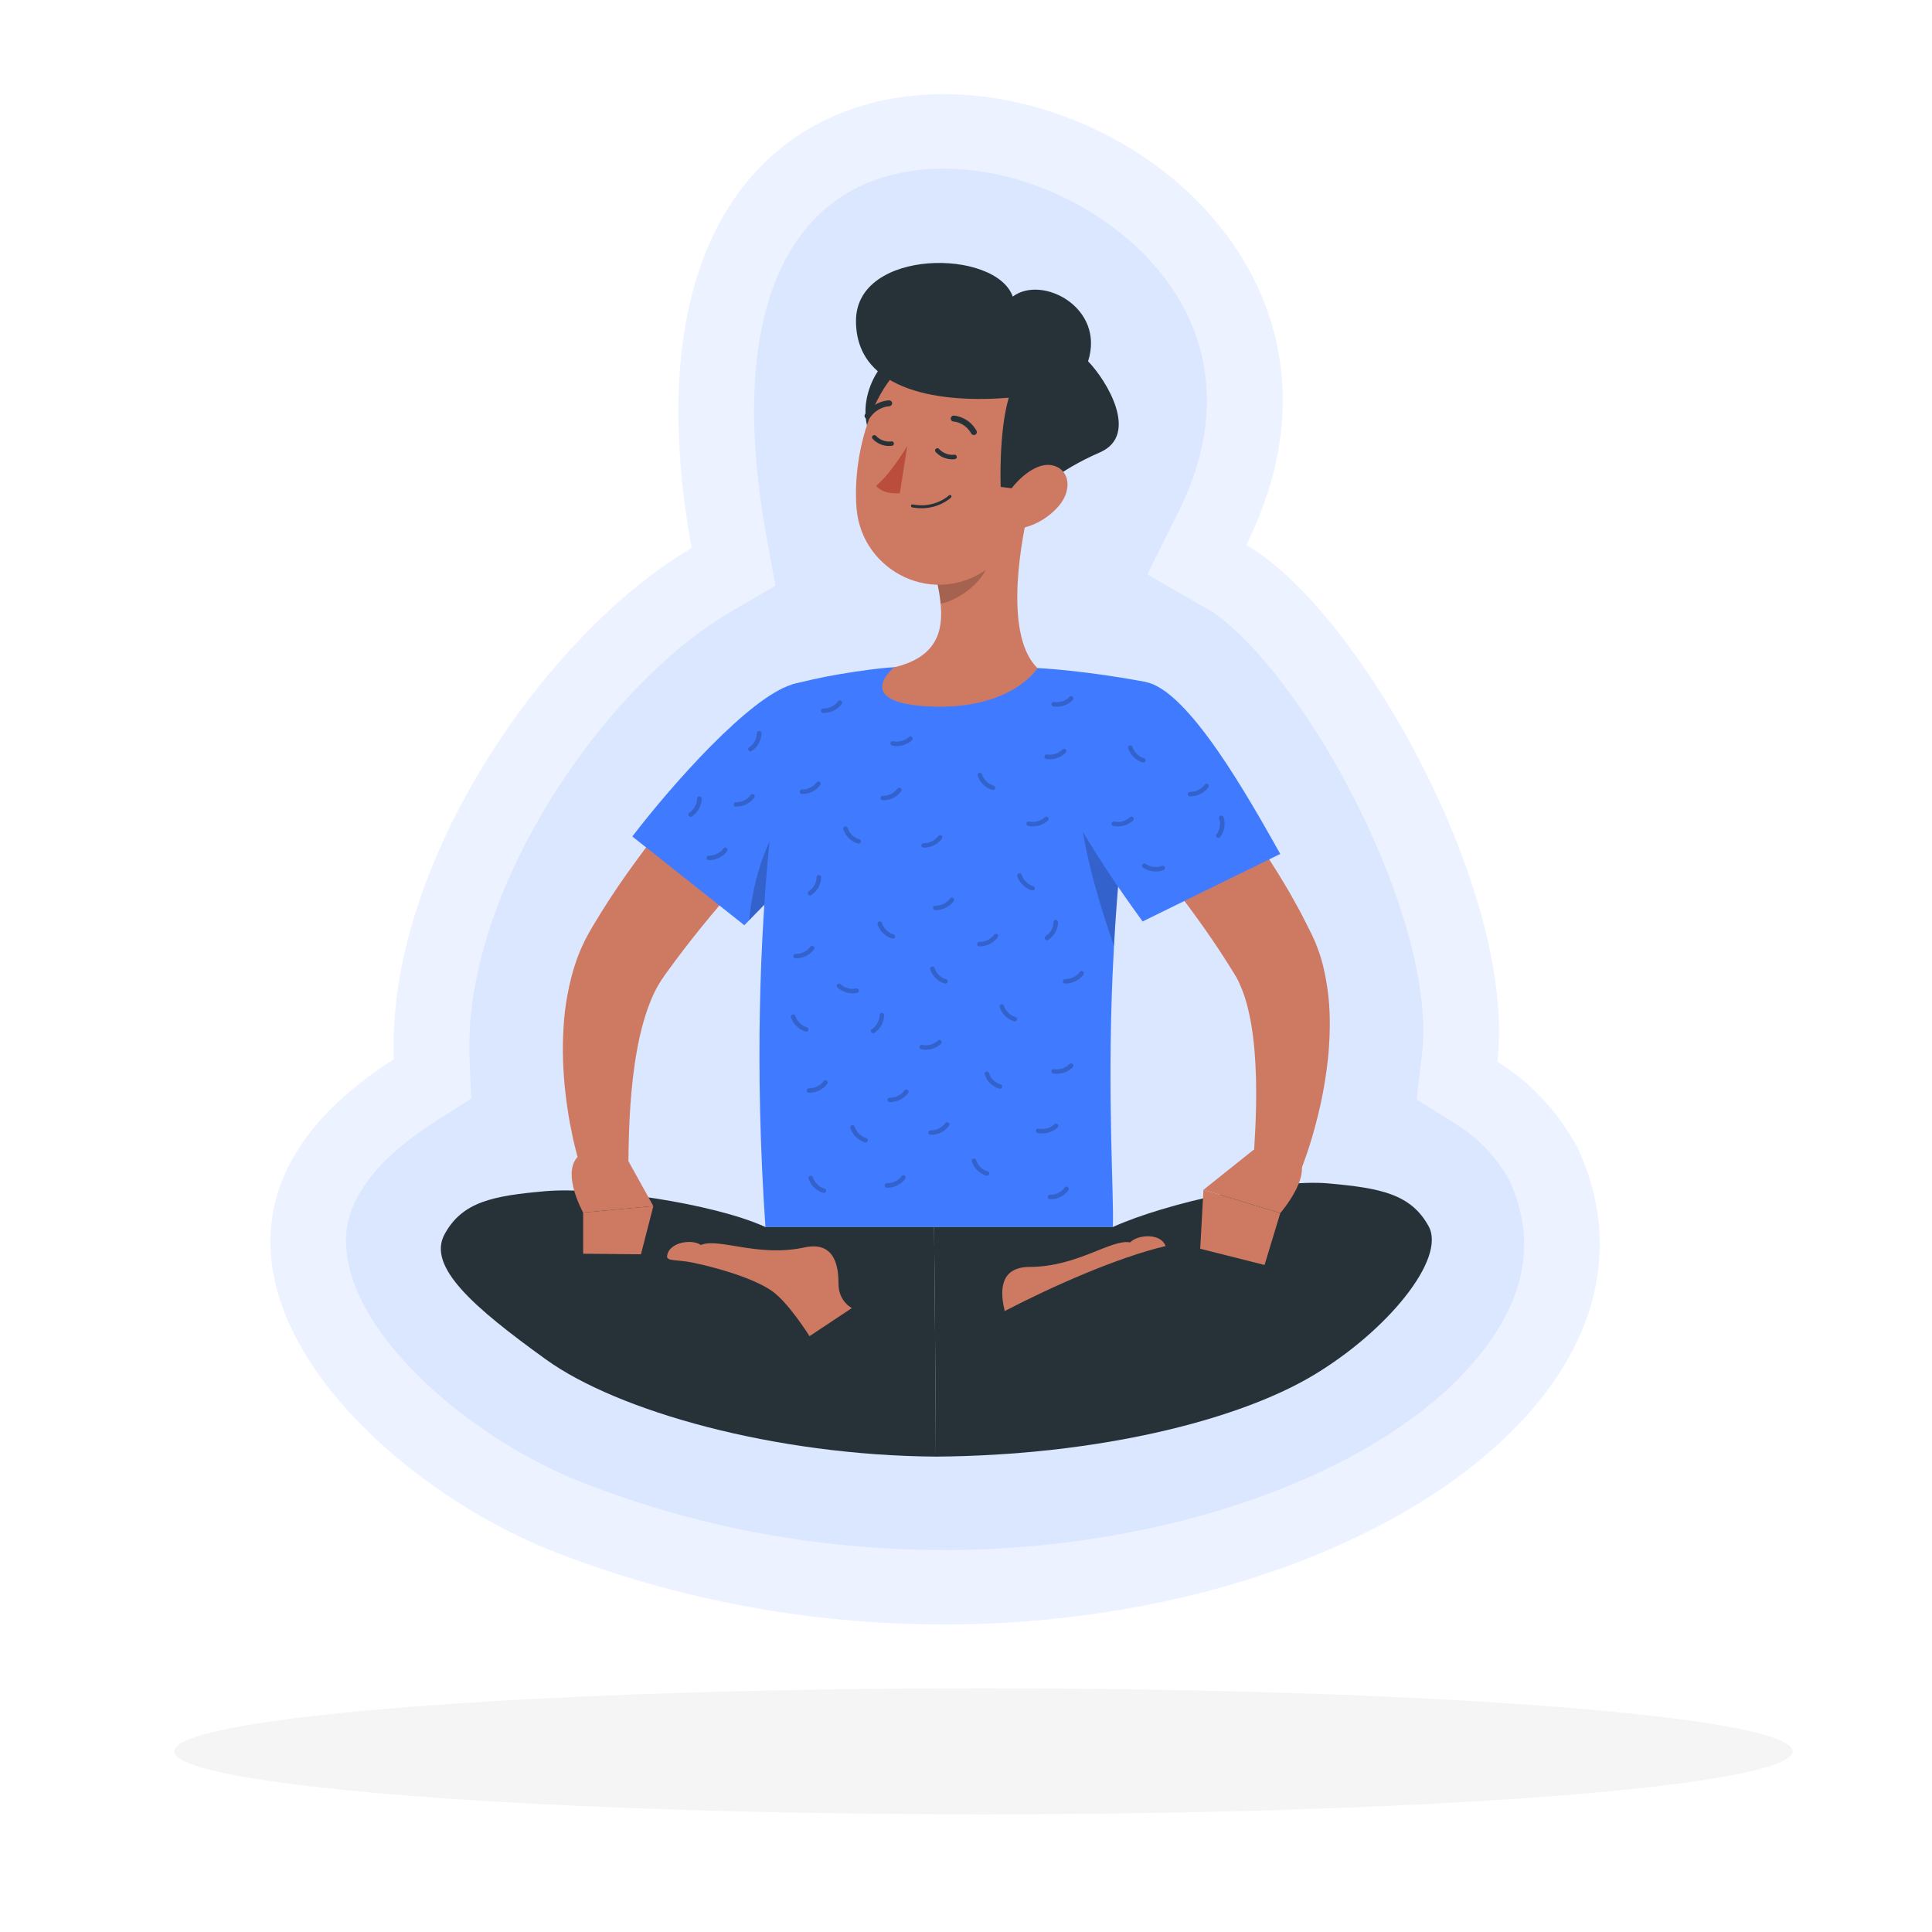 <?xml version="1.0"?>
<svg width="500" height="500" xmlns="http://www.w3.org/2000/svg" xmlns:svg="http://www.w3.org/2000/svg" enable-background="new 0 0 500 500" version="1.1" xml:space="preserve">
 <g class="layer">
  <title>Layer 1</title>
  <g display="none" id="Background_Simple" transform="matrix(1 0 0 1 0 0)">
   <g id="svg_24">
    <path d="m-208.15,115.74c40.56,102.15 -47.11,102.81 -72.68,143.22c-25.62,40.49 -98.49,61.87 -132.13,-26.23c-28.08,-73.55 49.26,-55.19 92.45,-82.29c35.41,-22.22 71.81,-136.84 112.36,-34.7z" display="inline" fill="#407BFF" id="svg_25"/>
    <path d="m-208.15,115.74c40.56,102.15 -47.11,102.81 -72.68,143.22c-25.62,40.49 -98.49,61.87 -132.13,-26.23c-28.08,-73.55 49.26,-55.19 92.45,-82.29c35.41,-22.22 71.81,-136.84 112.36,-34.7z" display="inline" fill="#FFFFFF" id="svg_26" opacity="0.9"/>
   </g>
   <g display="inline" id="svg_27">
    <ellipse cx="-308.27" cy="184.04" fill="#407BFF" id="svg_28" rx="155.12" ry="154.63"/>
    <ellipse cx="-308.27" cy="184.04" fill="#FFFFFF" id="svg_29" opacity="0.9" rx="155.12" ry="154.63"/>
   </g>
  </g>
  <g id="Shadow_1_" transform="matrix(1 0 0 1 0 0)">
   <ellipse cx="254.5" cy="453.24" fill="#F5F5F5" id="_x3C_Path_x3E__47_" rx="209.39" ry="16.32"/>
  </g>
  <g id="Character">
   <path d="m408.31,297.08c-5.66,-10.38 -13.02,-17.47 -20.8,-22.33c5.13,-43.5 -35.65,-116.83 -64.98,-133.7c58.85,-118.04 -177.87,-189.46 -143.55,0.79c-37.44,21.93 -79.02,81.52 -77.06,132.3c-71.37,45.47 -7.83,108.46 42.03,127.65c142.05,55.23 302.56,-22.1 264.36,-104.7z" fill="#407BFF" id="svg_31" opacity="0.1"/>
   <path d="m244.25,401.13c-32.29,0 -63.6,-5.81 -93.08,-17.28c-27.71,-10.66 -59.05,-36.56 -61.45,-59.83c-0.45,-4.45 -1.84,-17.96 22.87,-33.71l9.35,-5.96l-0.42,-10.94c-1.63,-42.25 34.29,-95.57 67.5,-115.01l11.65,-6.81l-2.37,-13.12c-6.55,-36.32 -2.82,-63.95 10.79,-79.92c10.52,-12.32 24.91,-14.9 35.12,-14.9c23.25,0 47.9,13.27 59.97,32.29c10.62,16.74 10.88,36.32 0.75,56.64l-8.03,16.09l15.74,9.03c8.74,5.03 24.29,22.47 37.78,48.87c12.91,25.3 19.51,49.95 17.62,65.97l-1.42,12l10.36,6.5c5.73,3.57 10.23,8.36 13.74,14.62c6.02,13.47 4.74,26.47 -3.94,39.73c-21.51,32.83 -80.12,55.76 -142.54,55.76c0,0 0,0 0,0z" fill="#407BFF" id="svg_32" opacity="0.1"/>
   <g id="svg_33">
    <path d="m213.7,204.37l-5.08,5.25l-5.13,5.41c-3.39,3.65 -6.79,7.28 -10.08,11c-6.62,7.4 -12.97,14.98 -18.75,22.74l-2.13,2.92l-0.53,0.73l-0.39,0.58c-0.24,0.36 -0.51,0.68 -0.72,1.08c-0.95,1.51 -1.84,3.25 -2.59,5.16c-1.52,3.8 -2.67,8.16 -3.47,12.69c-0.84,4.55 -1.34,9.3 -1.69,14.13c-0.15,2.4 -0.3,4.85 -0.36,7.28c-0.09,2.42 -0.12,4.98 -0.15,7.24l-12.19,2.11c-0.88,-2.77 -1.52,-5.28 -2.13,-7.95c-0.56,-2.62 -1.09,-5.28 -1.46,-7.96c-0.8,-5.37 -1.24,-10.84 -1.18,-16.46c0.05,-2.82 0.2,-5.65 0.53,-8.56c0.35,-2.89 0.89,-5.81 1.64,-8.79c0.77,-2.97 1.78,-6.01 3.26,-9c0.32,-0.76 0.77,-1.51 1.16,-2.27c0.2,-0.34 0.42,-0.79 0.6,-1.07l0.51,-0.87l2.13,-3.5c2.85,-4.61 5.9,-9.06 9.07,-13.38c3.12,-4.35 6.47,-8.5 9.82,-12.62c3.39,-4.09 6.89,-8.08 10.49,-11.97c1.81,-1.96 3.62,-3.89 5.49,-5.78c1.89,-1.93 3.73,-3.72 5.82,-5.69l17.52,17.56z" fill="#CE7A63" id="svg_34"/>
    <path d="m204.86,177.19c16.43,-5.1 25.65,17.89 12.69,35.16c-7.12,9.52 -17.61,19.44 -24.91,27.1l-29,-22.97c10.47,-13.66 30.22,-35.87 41.22,-39.29z" fill="#407BFF" id="svg_35"/>
    <path d="m208.51,205.98c-8.12,4.83 -13.43,19.06 -14.63,32.2c4.74,-4.91 10.58,-10.65 15.95,-16.57l-1.31,-15.63z" id="svg_36" opacity="0.2"/>
    <path d="m287.92,252.5c-1.36,32.09 0.39,56.87 0.09,65.05l-89.92,0c-5.72,-83.84 6.28,-135.3 6.76,-140.36c0.94,-0.27 4.07,-1.1 8.81,-2.05c4.51,-0.85 10.14,-1.79 15.89,-2.33c9.94,-0.86 26.25,-0.52 37.51,0c6.56,0.31 13.23,1.11 18.56,1.87c6.41,0.92 10.89,1.82 10.89,1.82c-0.42,1.75 -0.94,3.44 -1.24,5.24c-4.15,24.53 -6.44,49.19 -7.35,70.76z" fill="#407BFF" id="svg_37"/>
    <path d="m280.47,201.13c-3.29,8.36 2.87,29.39 7.83,43.76c0.48,-9.06 1.24,-18.57 2.25,-28.34l-10.08,-15.42z" id="svg_38" opacity="0.2"/>
    <path d="m266.27,131.47l-10.05,8.19l-13.67,11.17c0.41,1.81 0.72,3.65 0.88,5.43c0.74,7.28 -1.18,13.91 -12.08,16.45c0,0 -11.24,9.31 9.64,10.14s27.53,-9.92 27.53,-9.92c-8.18,-7.92 -5.04,-29.56 -2.25,-41.45z" fill="#CE7A63" id="svg_39"/>
    <path d="m242.56,150.82c0.41,1.81 0.72,3.65 0.88,5.43c5.1,-1.01 11.9,-6.35 12.61,-11.46c0.27,-1.93 0.32,-3.8 0.18,-5.13l-13.67,11.17z" id="svg_40" opacity="0.2"/>
    <path d="m233.94,90.42c-8.24,2.67 -14.91,18.51 -5.01,27.21c9.88,8.71 17.67,-31.34 5.01,-27.21z" fill="#263238" id="svg_41"/>
    <path d="m270.41,114.38c-3.48,15.78 -4.71,25.15 -14.2,32.36c-14.26,10.83 -33.15,1.2 -34.53,-15.11c-1.24,-14.68 4.68,-38.01 21.56,-42.49c16.63,-4.39 30.66,9.48 27.17,25.24z" fill="#CE7A63" id="svg_42"/>
    <path d="m261.07,102.93c-16.73,1.41 -39.62,-1.2 -39.54,-19.96c0.06,-18.75 36.18,-18.66 40.57,-6.21c7.54,-5.71 23.97,2.8 19.49,16.74c4.89,5.03 13.37,19.1 3.06,23.58c-10.97,4.76 -16.13,10.13 -16.13,10.13l-9.55,-1.2c0,0 -0.54,-14.15 2.1,-23.08z" fill="#263238" id="svg_43"/>
    <path d="m274.1,130.84c-2.87,3.4 -6.82,5.38 -10.18,5.96c-5.05,0.85 -6.2,-3.77 -3.62,-8.22c2.31,-4 7.72,-9.28 12.25,-8.1c4.45,1.16 4.84,6.48 1.55,10.35z" fill="#CE7A63" id="svg_44"/>
    <path d="m234.8,115.41c0,0 -4.18,7.1 -8.06,10.32c2.01,2.42 6.14,1.9 6.14,1.9l1.92,-12.22z" fill="#BA4D3C" id="svg_45"/>
    <path d="m237.59,131.5c5.24,0.39 8.39,-2.61 8.54,-2.74c0.15,-0.15 0.15,-0.39 0,-0.55c-0.15,-0.15 -0.39,-0.15 -0.54,0c-0.05,0.03 -3.65,3.44 -9.38,2.34c-0.21,-0.04 -0.42,0.09 -0.45,0.3c-0.05,0.21 0.09,0.42 0.3,0.46c0.53,0.09 1.04,0.16 1.54,0.19z" fill="#263238" id="svg_46"/>
    <path d="m252.03,112.59c0.14,0 0.26,-0.03 0.38,-0.09c0.38,-0.21 0.51,-0.68 0.3,-1.05c-2.07,-3.66 -5.69,-3.87 -5.84,-3.89c-0.41,-0.06 -0.8,0.31 -0.81,0.73c-0.03,0.43 0.3,0.79 0.74,0.8c0.15,0.01 2.93,0.22 4.56,3.11c0.14,0.25 0.41,0.39 0.68,0.39z" fill="#263238" id="svg_47"/>
    <path d="m242.45,116c-0.09,0.03 -0.18,0.07 -0.26,0.15c-0.24,0.21 -0.26,0.58 -0.05,0.82c2.19,2.34 4.9,1.88 5.01,1.85c0.32,-0.03 0.54,-0.36 0.47,-0.68c-0.06,-0.31 -0.36,-0.52 -0.68,-0.46c-0.12,0.01 -2.2,0.34 -3.92,-1.5c-0.15,-0.16 -0.36,-0.22 -0.57,-0.18z" fill="#263238" id="svg_48"/>
    <path d="m226.13,112.62c-0.09,0.01 -0.18,0.06 -0.26,0.13c-0.24,0.22 -0.26,0.59 -0.03,0.83c2.22,2.31 4.92,1.81 5.04,1.78c0.3,-0.03 0.53,-0.37 0.45,-0.68c-0.06,-0.31 -0.38,-0.52 -0.69,-0.44c-0.11,0.01 -2.19,0.37 -3.94,-1.45c-0.15,-0.16 -0.36,-0.22 -0.57,-0.16z" fill="#263238" id="svg_49"/>
    <path d="m224.51,108.42c0.26,0 0.5,-0.12 0.65,-0.33c2.01,-2.89 4.92,-2.95 4.95,-2.95c0.42,0 0.77,-0.34 0.77,-0.77c0,-0.42 -0.35,-0.76 -0.78,-0.76c0,0 0,0 0,0c-0.15,0 -3.77,0.06 -6.22,3.6c-0.26,0.36 -0.15,0.83 0.2,1.07c0.14,0.09 0.29,0.13 0.44,0.13z" fill="#263238" id="svg_50"/>
    <path d="m241.74,317.55l-43.65,0c-13.55,-6.18 -43.55,-10.47 -57.01,-9.27c-13.47,1.2 -21.44,2.7 -26.02,11.14c-4.59,8.42 7.56,18.94 26.18,32.37c18.62,13.44 59.12,24.87 100.96,25.18c0,-13.85 -0.45,-59.43 -0.45,-59.43z" fill="#263238" id="svg_51"/>
    <path d="m241.74,317.55l46.27,0c13.55,-6.18 42.24,-12.5 55.71,-11.29c13.47,1.2 21.42,2.7 26.02,11.12c4.59,8.42 -10.83,27.3 -30.26,38.78c-19.43,11.48 -55.46,20.5 -97.29,20.81c0,-13.85 -0.45,-59.43 -0.45,-59.43z" fill="#263238" id="svg_52"/>
    <path d="m301.65,322.48c-12.39,2.92 -29.36,10.43 -41.65,16.83c0,-0.15 -0.05,-0.3 -0.08,-0.46c-1.33,-5.74 -0.57,-10.96 6.59,-10.97c12.37,-0.04 20.99,-7.25 25.98,-6.35c1.83,-2 7.91,-2.54 9.16,0.95z" fill="#CE7A63" id="svg_53"/>
    <path d="m217,332.17c0.03,-5.9 -1.84,-10.84 -8.84,-9.33c-12.08,2.61 -22.09,-2.6 -26.78,-0.64c-2.2,-1.59 -8.27,-0.82 -8.74,2.86c-0.17,1.42 2.63,0.87 6.58,1.69c6.29,1.31 15.51,3.94 20.44,7.27c4.34,2.94 9.84,11.78 9.84,11.78l10.97,-7.28c-0.02,0 -3.5,-1.71 -3.47,-6.35z" fill="#CE7A63" id="svg_54"/>
    <path d="m300.67,186.81c1.98,2.08 3.68,3.92 5.42,5.93c1.75,1.96 3.42,3.96 5.08,5.98c3.3,4.03 6.5,8.16 9.58,12.38c3.03,4.27 6.06,8.54 8.83,13.05c1.43,2.19 2.76,4.52 4.13,6.78c1.28,2.34 2.63,4.61 3.82,7.04l1.84,3.62l1.06,2.33l0.88,2.34c1.09,3.08 1.7,6.14 2.16,9.11c0.91,5.95 0.78,11.58 0.36,17.06c-0.51,5.47 -1.4,10.75 -2.66,15.91c-1.27,5.21 -2.75,10.11 -4.81,15.25l-12.01,-3.04c0.17,-2.24 0.35,-4.75 0.45,-7.12c0.15,-2.39 0.2,-4.79 0.27,-7.18c0.08,-4.76 0,-9.46 -0.38,-14.01c-0.36,-4.52 -1.04,-8.93 -2.13,-12.81c-0.54,-1.94 -1.24,-3.74 -1.98,-5.32l-0.57,-1.14l-0.62,-1.02l-1.86,-2.97c-5.01,-7.93 -10.77,-15.68 -16.75,-23.28c-2.99,-3.81 -6.08,-7.56 -9.19,-11.3l-4.71,-5.55l-4.65,-5.38l18.42,-16.64z" fill="#CE7A63" id="svg_55"/>
    <path d="m296.49,176.51c-16.53,-3.13 -29.13,15.45 -19.11,33.72c5.51,10.1 12.36,20.02 18.33,28.24l35.62,-17.47c-8.13,-14.47 -23.76,-42.4 -34.83,-44.49z" fill="#407BFF" id="svg_56"/>
    <path d="m324.4,297.58l-12.94,10.34l19.88,6.02c0,0 9.78,-11.17 3.5,-15.65l-10.44,-0.71z" fill="#CE7A63" id="svg_57"/>
    <polygon fill="#CE7A63" id="svg_58" points="310.613,323.175 327.269,327.374 331.335,313.946 311.457,307.919 "/>
    <path d="m161.87,299.14l7.21,12.98l-18.16,1.69c0,0 -6.95,-12.35 0.39,-15.68l10.56,1.01z" fill="#CE7A63" id="svg_59"/>
    <polygon fill="#CE7A63" id="svg_60" points="165.874,324.609 150.918,324.458 150.918,313.813 169.088,312.121 "/>
    <g id="svg_61" opacity="0.2">
     <path d="m255.5,277.31c-0.09,-0.01 -0.2,0 -0.29,0.03c-0.32,0.1 -0.48,0.43 -0.38,0.74c1.04,3.01 3.71,3.65 3.82,3.68c0.3,0.09 0.63,-0.12 0.71,-0.43c0.08,-0.33 -0.12,-0.64 -0.44,-0.71c-0.11,-0.01 -2.16,-0.55 -2.97,-2.92c-0.06,-0.21 -0.24,-0.34 -0.45,-0.39z" id="svg_62"/>
     <path d="m240.32,292.84c-0.05,0.07 -0.08,0.18 -0.08,0.28c0,0.31 0.27,0.58 0.6,0.58c3.23,0 4.71,-2.28 4.77,-2.39c0.2,-0.24 0.09,-0.62 -0.2,-0.8c-0.27,-0.16 -0.63,-0.07 -0.81,0.19c-0.06,0.1 -1.22,1.82 -3.76,1.84c-0.23,0 -0.42,0.12 -0.53,0.3z" id="svg_63"/>
     <path d="m229.01,306.54c-0.05,0.07 -0.08,0.18 -0.08,0.28c0,0.31 0.26,0.58 0.59,0.58c3.24,0 4.71,-2.28 4.77,-2.39c0.2,-0.24 0.09,-0.62 -0.18,-0.8c-0.29,-0.16 -0.65,-0.07 -0.81,0.19c-0.06,0.09 -1.22,1.82 -3.77,1.82c-0.23,0.01 -0.42,0.13 -0.51,0.31z" id="svg_64"/>
     <path d="m271.24,309.52c-0.06,0.07 -0.08,0.18 -0.08,0.28c0,0.31 0.26,0.58 0.59,0.58c3.24,0 4.71,-2.28 4.77,-2.39c0.2,-0.24 0.09,-0.62 -0.2,-0.8c-0.27,-0.16 -0.63,-0.07 -0.81,0.19c-0.06,0.09 -1.22,1.82 -3.76,1.82c-0.23,0 -0.42,0.13 -0.51,0.31z" id="svg_65"/>
     <path d="m229.76,284.36c-0.05,0.09 -0.08,0.18 -0.08,0.28c0,0.33 0.27,0.58 0.59,0.58c3.24,0 4.72,-2.28 4.78,-2.37c0.18,-0.25 0.08,-0.64 -0.2,-0.8c-0.29,-0.18 -0.65,-0.09 -0.81,0.18c-0.06,0.1 -1.22,1.84 -3.77,1.84c-0.21,0 -0.41,0.12 -0.51,0.3z" id="svg_66"/>
     <path d="m208.85,281.95c-0.05,0.07 -0.08,0.18 -0.08,0.28c0,0.31 0.27,0.58 0.6,0.58c3.23,0 4.71,-2.28 4.77,-2.39c0.18,-0.24 0.09,-0.62 -0.2,-0.8c-0.27,-0.16 -0.63,-0.07 -0.81,0.19c-0.06,0.09 -1.22,1.82 -3.76,1.82c-0.23,0.01 -0.42,0.13 -0.53,0.31z" id="svg_67"/>
     <path d="m227.79,238.47c-0.11,-0.01 -0.2,-0.01 -0.3,0.03c-0.32,0.1 -0.48,0.43 -0.38,0.74c1.04,3.01 3.71,3.65 3.82,3.68c0.3,0.09 0.65,-0.12 0.72,-0.43c0.08,-0.33 -0.14,-0.64 -0.45,-0.71c-0.11,-0.01 -2.14,-0.55 -2.96,-2.92c-0.08,-0.21 -0.26,-0.34 -0.45,-0.39z" id="svg_68"/>
     <path d="m216.92,254.59c-0.09,0.03 -0.17,0.07 -0.24,0.16c-0.23,0.24 -0.2,0.61 0.05,0.82c2.41,2.12 5.05,1.39 5.17,1.35c0.3,-0.04 0.48,-0.4 0.39,-0.71c-0.09,-0.31 -0.42,-0.49 -0.72,-0.4c-0.12,0.03 -2.16,0.56 -4.06,-1.11c-0.17,-0.13 -0.39,-0.18 -0.59,-0.1z" id="svg_69"/>
     <path d="m205.4,247.16c-0.06,0.09 -0.08,0.18 -0.08,0.28c0,0.33 0.26,0.58 0.59,0.58c3.23,0 4.71,-2.28 4.77,-2.37c0.2,-0.25 0.09,-0.64 -0.2,-0.8c-0.27,-0.18 -0.63,-0.09 -0.81,0.18c-0.06,0.1 -1.22,1.84 -3.76,1.84c-0.23,0 -0.42,0.12 -0.51,0.3z" id="svg_70"/>
     <path d="m241.39,250.11c-0.09,-0.01 -0.2,-0.01 -0.3,0.03c-0.3,0.1 -0.47,0.43 -0.36,0.73c1.04,3.03 3.7,3.66 3.82,3.69c0.29,0.09 0.63,-0.12 0.71,-0.44c0.08,-0.31 -0.12,-0.62 -0.44,-0.7c-0.12,-0.01 -2.16,-0.55 -2.97,-2.92c-0.08,-0.21 -0.24,-0.34 -0.45,-0.39z" id="svg_71"/>
     <path d="m220.73,291.21c-0.09,-0.03 -0.2,-0.01 -0.29,0.01c-0.32,0.1 -0.48,0.43 -0.38,0.74c1.04,3.01 3.71,3.65 3.82,3.68c0.3,0.1 0.63,-0.12 0.71,-0.43c0.08,-0.31 -0.12,-0.62 -0.44,-0.7c-0.11,-0.03 -2.16,-0.56 -2.97,-2.92c-0.06,-0.21 -0.24,-0.36 -0.45,-0.39z" id="svg_72"/>
     <path d="m205.37,262.54c-0.09,-0.01 -0.2,-0.01 -0.29,0.01c-0.32,0.1 -0.48,0.44 -0.38,0.74c1.04,3.01 3.71,3.66 3.82,3.68c0.3,0.1 0.65,-0.12 0.71,-0.43c0.08,-0.31 -0.12,-0.62 -0.44,-0.7c-0.11,-0.03 -2.14,-0.55 -2.96,-2.92c-0.08,-0.21 -0.26,-0.36 -0.47,-0.39z" id="svg_73"/>
     <path d="m259.36,259.88c-0.09,-0.01 -0.2,-0.01 -0.3,0.03c-0.3,0.1 -0.47,0.43 -0.36,0.73c1.04,3.03 3.71,3.66 3.82,3.69c0.29,0.09 0.63,-0.12 0.71,-0.44c0.08,-0.31 -0.12,-0.62 -0.44,-0.7c-0.11,-0.01 -2.16,-0.55 -2.97,-2.92c-0.06,-0.21 -0.24,-0.34 -0.45,-0.39z" id="svg_74"/>
     <path d="m252.15,299.84c-0.09,-0.01 -0.2,-0.01 -0.3,0.01c-0.3,0.1 -0.47,0.43 -0.36,0.74c1.04,3.01 3.71,3.66 3.82,3.68c0.29,0.1 0.63,-0.12 0.71,-0.43c0.08,-0.31 -0.12,-0.62 -0.44,-0.7c-0.11,-0.03 -2.16,-0.56 -2.97,-2.92c-0.06,-0.21 -0.24,-0.36 -0.45,-0.39z" id="svg_75"/>
     <path d="m238.06,270.61c-0.06,0.07 -0.11,0.16 -0.12,0.27c-0.06,0.33 0.15,0.62 0.47,0.68c3.18,0.61 5.07,-1.36 5.14,-1.45c0.23,-0.19 0.21,-0.59 -0.03,-0.82c-0.24,-0.22 -0.62,-0.21 -0.84,0.03c-0.08,0.09 -1.54,1.57 -4.04,1.1c-0.23,-0.04 -0.44,0.04 -0.57,0.19z" id="svg_76"/>
     <path d="m225.36,266.9c0.02,0.09 0.05,0.19 0.11,0.27c0.2,0.27 0.56,0.33 0.83,0.15c2.64,-1.84 2.52,-4.54 2.5,-4.64c0.02,-0.31 -0.3,-0.58 -0.62,-0.55c-0.33,0.01 -0.57,0.28 -0.56,0.61c0,0.12 0.06,2.18 -2.01,3.63c-0.18,0.12 -0.27,0.33 -0.26,0.53z" id="svg_77"/>
     <path d="m270.38,242.83c0.02,0.1 0.05,0.19 0.11,0.28c0.18,0.25 0.56,0.33 0.83,0.13c2.64,-1.84 2.5,-4.54 2.5,-4.64c0,-0.31 -0.3,-0.56 -0.63,-0.55c-0.33,0.01 -0.57,0.3 -0.56,0.61c0.02,0.12 0.08,2.19 -2.01,3.63c-0.18,0.12 -0.27,0.33 -0.24,0.53z" id="svg_78"/>
     <path d="m193.62,193.95c0.02,0.09 0.05,0.19 0.11,0.27c0.18,0.27 0.56,0.33 0.81,0.15c2.66,-1.84 2.52,-4.54 2.52,-4.64c0,-0.31 -0.3,-0.58 -0.63,-0.55c-0.33,0.01 -0.57,0.3 -0.56,0.61c0,0.12 0.08,2.18 -2.01,3.63c-0.18,0.12 -0.27,0.33 -0.24,0.53z" id="svg_79"/>
     <path d="m209.05,231.22c0.02,0.1 0.05,0.19 0.11,0.28c0.2,0.27 0.56,0.33 0.83,0.13c2.64,-1.82 2.52,-4.52 2.5,-4.64c0.02,-0.3 -0.3,-0.56 -0.62,-0.55c-0.33,0.01 -0.57,0.3 -0.56,0.62c0,0.1 0.06,2.18 -2.01,3.62c-0.18,0.13 -0.27,0.34 -0.26,0.53z" id="svg_80"/>
     <path d="m263.95,226.01c-0.11,-0.03 -0.2,-0.01 -0.3,0.01c-0.32,0.1 -0.48,0.43 -0.38,0.74c1.04,3.01 3.71,3.65 3.82,3.68c0.3,0.1 0.65,-0.12 0.72,-0.43c0.06,-0.31 -0.14,-0.62 -0.45,-0.7c-0.11,-0.03 -2.14,-0.56 -2.96,-2.92c-0.08,-0.21 -0.26,-0.36 -0.45,-0.39z" id="svg_81"/>
     <path d="m252.94,244.06c-0.05,0.07 -0.08,0.18 -0.08,0.28c0,0.33 0.27,0.58 0.59,0.58c3.24,0 4.72,-2.28 4.77,-2.39c0.2,-0.24 0.09,-0.62 -0.18,-0.79c-0.29,-0.18 -0.65,-0.09 -0.81,0.18c-0.06,0.09 -1.22,1.82 -3.77,1.84c-0.23,0 -0.42,0.12 -0.51,0.3z" id="svg_82"/>
     <path d="m268.23,292.27c-0.06,0.07 -0.11,0.16 -0.12,0.27c-0.06,0.31 0.15,0.62 0.47,0.68c3.18,0.59 5.07,-1.36 5.14,-1.45c0.23,-0.21 0.21,-0.61 -0.03,-0.82c-0.24,-0.22 -0.62,-0.21 -0.84,0.03c-0.08,0.07 -1.55,1.56 -4.04,1.1c-0.23,-0.04 -0.44,0.03 -0.57,0.19z" id="svg_83"/>
     <path d="m209.92,304.29c-0.09,-0.03 -0.2,-0.01 -0.3,0.01c-0.3,0.1 -0.47,0.43 -0.36,0.74c1.03,3.01 3.7,3.65 3.82,3.68c0.29,0.1 0.63,-0.12 0.71,-0.43c0.08,-0.31 -0.12,-0.64 -0.44,-0.7c-0.12,-0.03 -2.16,-0.56 -2.97,-2.92c-0.08,-0.21 -0.24,-0.36 -0.45,-0.39z" id="svg_84"/>
     <path d="m272.22,276.91c-0.06,0.07 -0.11,0.16 -0.12,0.27c-0.05,0.33 0.18,0.62 0.51,0.65c3.2,0.44 4.98,-1.6 5.05,-1.69c0.23,-0.22 0.18,-0.62 -0.08,-0.83c-0.26,-0.21 -0.62,-0.16 -0.83,0.07c-0.08,0.09 -1.48,1.65 -3.98,1.31c-0.23,-0.03 -0.44,0.06 -0.56,0.22z" id="svg_85"/>
     <path d="m253.69,200c-0.11,-0.01 -0.2,-0.01 -0.3,0.01c-0.32,0.1 -0.48,0.44 -0.38,0.74c1.04,3.01 3.71,3.66 3.82,3.68c0.3,0.1 0.65,-0.12 0.72,-0.43c0.06,-0.31 -0.14,-0.62 -0.45,-0.7c-0.11,-0.03 -2.14,-0.55 -2.96,-2.92c-0.08,-0.21 -0.26,-0.36 -0.45,-0.39z" id="svg_86"/>
     <path d="m292.63,192.91c-0.11,-0.01 -0.2,-0.01 -0.3,0.01c-0.3,0.1 -0.47,0.44 -0.36,0.74c1.03,3.01 3.7,3.66 3.82,3.68c0.29,0.1 0.63,-0.12 0.71,-0.43c0.08,-0.31 -0.12,-0.62 -0.44,-0.7c-0.12,-0.03 -2.16,-0.55 -2.97,-2.92c-0.08,-0.21 -0.26,-0.36 -0.45,-0.39z" id="svg_87"/>
     <path d="m238.51,218.52c-0.05,0.07 -0.08,0.18 -0.08,0.28c0,0.31 0.27,0.58 0.59,0.58c3.24,0 4.71,-2.28 4.77,-2.39c0.2,-0.24 0.09,-0.62 -0.18,-0.8c-0.29,-0.16 -0.65,-0.07 -0.81,0.19c-0.06,0.09 -1.22,1.82 -3.77,1.84c-0.23,-0.01 -0.41,0.12 -0.51,0.3z" id="svg_88"/>
     <path d="m307.47,205.23c-0.05,0.09 -0.08,0.18 -0.08,0.28c0,0.33 0.27,0.58 0.6,0.58c3.23,0 4.71,-2.28 4.77,-2.37c0.18,-0.25 0.09,-0.64 -0.2,-0.8c-0.27,-0.18 -0.65,-0.09 -0.81,0.18c-0.06,0.1 -1.22,1.84 -3.76,1.84c-0.23,0 -0.42,0.12 -0.53,0.3z" id="svg_89"/>
     <path d="m227.94,206.27c-0.05,0.07 -0.08,0.18 -0.08,0.28c0,0.31 0.27,0.58 0.6,0.58c3.23,0 4.71,-2.28 4.77,-2.39c0.18,-0.24 0.09,-0.62 -0.2,-0.8c-0.27,-0.16 -0.63,-0.07 -0.81,0.19c-0.06,0.09 -1.22,1.82 -3.76,1.82c-0.23,0 -0.42,0.13 -0.53,0.31z" id="svg_90"/>
     <path d="m212.56,183.67c-0.05,0.07 -0.08,0.18 -0.08,0.28c0,0.31 0.27,0.58 0.6,0.58c3.23,-0.01 4.71,-2.28 4.77,-2.39c0.2,-0.24 0.09,-0.62 -0.2,-0.8c-0.27,-0.16 -0.63,-0.07 -0.81,0.19c-0.06,0.09 -1.22,1.82 -3.76,1.82c-0.23,0 -0.42,0.13 -0.53,0.31z" id="svg_91"/>
     <path d="m207.04,204.63c-0.05,0.09 -0.08,0.18 -0.08,0.28c0,0.33 0.26,0.59 0.59,0.59c3.24,-0.01 4.71,-2.28 4.77,-2.39c0.2,-0.24 0.09,-0.62 -0.18,-0.8c-0.29,-0.16 -0.65,-0.09 -0.81,0.19c-0.06,0.09 -1.22,1.82 -3.77,1.82c-0.23,0 -0.41,0.12 -0.51,0.3z" id="svg_92"/>
     <path d="m189.95,207.9c-0.05,0.09 -0.08,0.18 -0.08,0.28c0,0.33 0.26,0.58 0.59,0.58c3.24,0 4.71,-2.28 4.77,-2.37c0.2,-0.25 0.09,-0.64 -0.18,-0.8c-0.29,-0.18 -0.65,-0.09 -0.81,0.18c-0.06,0.1 -1.22,1.84 -3.77,1.84c-0.23,0 -0.42,0.12 -0.51,0.3z" id="svg_93"/>
     <path d="m218.92,213.88c-0.09,-0.01 -0.2,-0.01 -0.3,0.03c-0.3,0.1 -0.47,0.43 -0.36,0.73c1.03,3.03 3.7,3.66 3.82,3.69c0.29,0.09 0.63,-0.12 0.71,-0.44c0.08,-0.31 -0.12,-0.62 -0.44,-0.7c-0.12,-0.01 -2.16,-0.55 -2.97,-2.92c-0.08,-0.21 -0.26,-0.34 -0.45,-0.39z" id="svg_94"/>
     <path d="m230.58,192.02c-0.06,0.07 -0.11,0.16 -0.14,0.27c-0.06,0.31 0.15,0.62 0.48,0.68c3.17,0.61 5.05,-1.36 5.13,-1.45c0.24,-0.19 0.21,-0.59 -0.03,-0.82c-0.24,-0.22 -0.62,-0.21 -0.83,0.03c-0.08,0.09 -1.55,1.57 -4.06,1.1c-0.21,-0.04 -0.42,0.04 -0.56,0.19z" id="svg_95"/>
     <path d="m265.76,212.81c-0.06,0.07 -0.11,0.16 -0.12,0.27c-0.06,0.31 0.14,0.62 0.47,0.68c3.17,0.59 5.07,-1.36 5.14,-1.45c0.23,-0.19 0.2,-0.59 -0.05,-0.82c-0.23,-0.22 -0.6,-0.21 -0.83,0.03c-0.08,0.09 -1.55,1.57 -4.04,1.1c-0.23,-0.04 -0.44,0.04 -0.57,0.19z" id="svg_96"/>
     <path d="m287.8,212.81c-0.06,0.07 -0.11,0.16 -0.14,0.27c-0.06,0.31 0.15,0.62 0.47,0.68c3.18,0.59 5.07,-1.36 5.14,-1.45c0.24,-0.19 0.21,-0.59 -0.03,-0.82c-0.24,-0.22 -0.62,-0.21 -0.83,0.03c-0.08,0.09 -1.55,1.57 -4.06,1.1c-0.21,-0.04 -0.42,0.04 -0.56,0.19z" id="svg_97"/>
     <path d="m270.39,195.51c-0.06,0.07 -0.09,0.18 -0.11,0.28c-0.05,0.31 0.18,0.61 0.5,0.65c3.21,0.44 4.99,-1.62 5.07,-1.71c0.21,-0.22 0.17,-0.62 -0.08,-0.82c-0.26,-0.21 -0.63,-0.18 -0.84,0.07c-0.08,0.07 -1.46,1.63 -3.98,1.29c-0.23,-0.03 -0.44,0.06 -0.56,0.22z" id="svg_98"/>
     <path d="m295.9,223.55c-0.09,0.04 -0.17,0.12 -0.23,0.19c-0.18,0.27 -0.11,0.64 0.17,0.82c2.72,1.75 5.22,0.65 5.33,0.59c0.29,-0.09 0.42,-0.47 0.29,-0.77c-0.14,-0.28 -0.48,-0.42 -0.78,-0.28c-0.11,0.04 -2.05,0.86 -4.16,-0.52c-0.2,-0.12 -0.42,-0.12 -0.6,-0.03z" id="svg_99"/>
     <path d="m272.22,181.91c-0.06,0.07 -0.11,0.16 -0.12,0.27c-0.05,0.33 0.18,0.61 0.51,0.65c3.2,0.44 4.98,-1.62 5.05,-1.71c0.23,-0.21 0.18,-0.61 -0.08,-0.82c-0.26,-0.21 -0.62,-0.16 -0.83,0.07c-0.08,0.09 -1.48,1.65 -3.98,1.31c-0.23,-0.03 -0.44,0.06 -0.56,0.22z" id="svg_100"/>
     <path d="m314.79,216.52c0.05,0.09 0.11,0.16 0.18,0.22c0.27,0.19 0.65,0.13 0.83,-0.13c1.89,-2.58 0.86,-5.09 0.81,-5.19c-0.09,-0.3 -0.48,-0.44 -0.78,-0.31c-0.3,0.12 -0.44,0.46 -0.32,0.76c0.05,0.1 0.8,2.03 -0.68,4.08c-0.12,0.18 -0.14,0.4 -0.05,0.58z" id="svg_101"/>
     <path d="m275.16,253.69c-0.06,0.09 -0.08,0.18 -0.08,0.28c0,0.33 0.26,0.59 0.59,0.58c3.24,0 4.71,-2.28 4.77,-2.37c0.2,-0.24 0.09,-0.64 -0.2,-0.8c-0.27,-0.16 -0.63,-0.09 -0.81,0.19c-0.06,0.09 -1.22,1.82 -3.76,1.82c-0.23,0 -0.42,0.12 -0.51,0.3z" id="svg_102"/>
     <path d="m178.15,210.88c0,0.09 0.05,0.18 0.09,0.27c0.2,0.27 0.56,0.33 0.83,0.15c2.64,-1.84 2.52,-4.54 2.5,-4.66c0.02,-0.3 -0.3,-0.56 -0.62,-0.55c-0.33,0.03 -0.57,0.3 -0.56,0.62c0,0.1 0.08,2.18 -2.01,3.62c-0.18,0.13 -0.27,0.34 -0.24,0.55z" id="svg_103"/>
     <path d="m182.92,221.74c-0.05,0.07 -0.08,0.18 -0.08,0.28c0,0.33 0.27,0.58 0.59,0.58c3.24,0 4.72,-2.28 4.78,-2.37c0.18,-0.25 0.08,-0.64 -0.2,-0.8c-0.29,-0.18 -0.65,-0.09 -0.81,0.18c-0.06,0.1 -1.22,1.82 -3.77,1.84c-0.21,0 -0.41,0.12 -0.51,0.3z" id="svg_104"/>
     <path d="m241.55,234.69c-0.05,0.09 -0.06,0.18 -0.06,0.28c0,0.33 0.26,0.58 0.59,0.58c3.23,0 4.71,-2.28 4.77,-2.37c0.2,-0.24 0.09,-0.64 -0.2,-0.8c-0.27,-0.18 -0.63,-0.09 -0.81,0.19c-0.06,0.09 -1.22,1.82 -3.76,1.82c-0.23,0 -0.42,0.12 -0.53,0.3z" id="svg_105"/>
    </g>
   </g>
  </g>
 </g>
</svg>